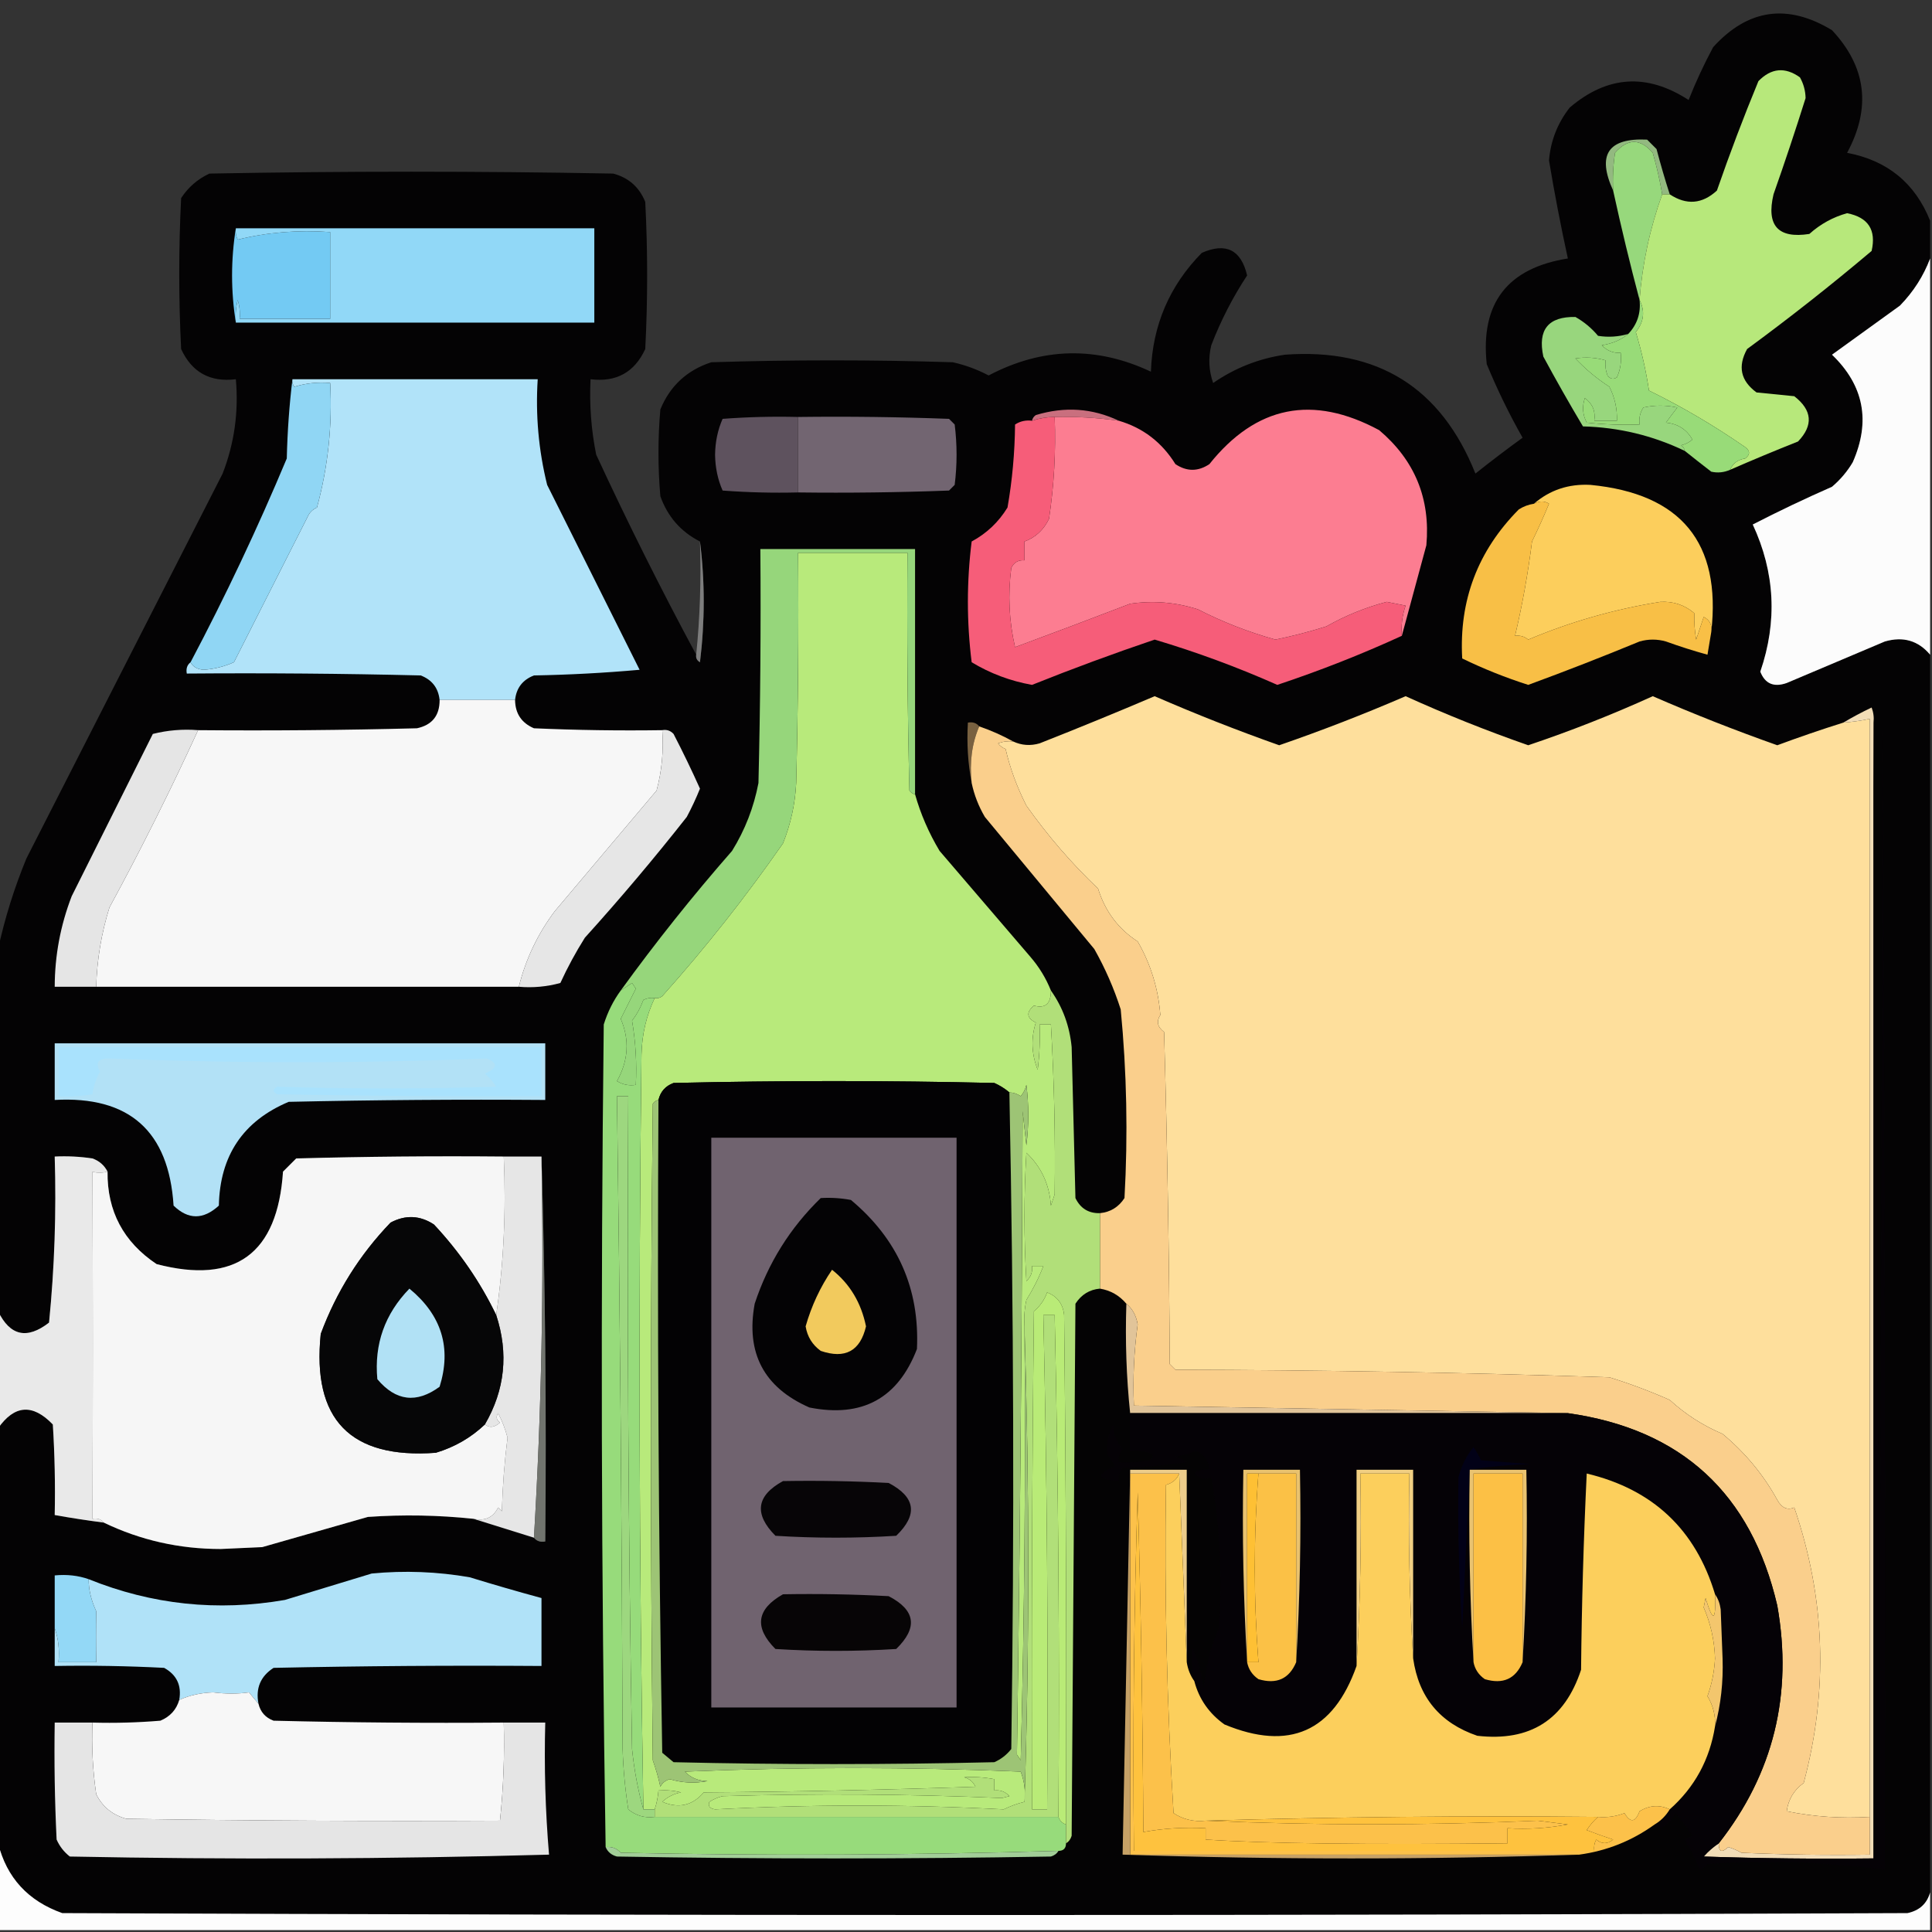 <svg width="512" height="512" viewBox="0 0 512 512" fill="none" xmlns="http://www.w3.org/2000/svg">
<rect x="0" y="0" width="512" height="512" fill="#333333" stroke="none"/>
<g clip-path="url(#clip0_12_971)">
<path fill-rule="evenodd" clip-rule="evenodd" d="M511.5 58.5C511.5 61.833 511.5 65.167 511.5 68.5C509.744 73.162 507.077 77.329 503.5 81C497.5 85.333 491.5 89.667 485.5 94C493.954 102.134 495.788 111.634 491 122.5C489.542 124.96 487.709 127.127 485.5 129C478.314 132.161 471.314 135.494 464.5 139C470.396 151.685 471.063 164.685 466.5 178C467.754 181.203 470.087 182.203 473.5 181C482.167 177.333 490.833 173.667 499.5 170C504.357 168.593 508.357 169.76 511.5 173.5C511.5 282.833 511.5 392.167 511.5 501.5C510.679 504.484 508.679 506.317 505.5 507C342.5 507.667 179.5 507.667 16.5 507C7.445 503.785 1.778 497.618 -0.5 488.5C-0.5 451.833 -0.5 415.167 -0.5 378.5C3.843 372.288 8.676 371.954 14 377.5C14.5 385.493 14.666 393.493 14.5 401.5C18.814 402.275 23.147 402.941 27.5 403.5C37.196 408.172 47.529 410.505 58.5 410.5C62.167 410.333 65.833 410.167 69.5 410C78.847 407.323 88.181 404.656 97.5 402C106.852 401.349 116.186 401.516 125.5 402.5C130.733 404.131 136.066 405.798 141.5 407.5C142.209 408.404 143.209 408.737 144.5 408.5C144.832 374.329 144.498 340.329 143.5 306.5C140.167 306.5 136.833 306.5 133.5 306.5C115.164 306.333 96.83 306.5 78.5 307C77.333 308.167 76.167 309.333 75 310.5C73.554 332.286 62.387 340.452 41.5 335C32.72 329.137 28.387 320.97 28.5 310.5C27.657 308.827 26.324 307.66 24.5 307C21.183 306.502 17.85 306.335 14.5 306.5C14.95 321.239 14.45 335.905 13 350.5C7.164 355.034 2.664 354.034 -0.5 347.5C-0.5 315.5 -0.5 283.5 -0.5 251.5C1.253 243.401 3.753 235.401 7 227.5C24.333 193.5 41.667 159.5 59 125.5C62.108 117.476 63.275 109.143 62.5 100.5C55.689 101.346 50.856 98.679 48 92.5C47.333 79.167 47.333 65.833 48 52.5C49.884 49.615 52.384 47.449 55.5 46C91.167 45.333 126.833 45.333 162.5 46C166.573 47.072 169.407 49.572 171 53.5C171.667 66.5 171.667 79.5 171 92.5C168.144 98.679 163.311 101.346 156.5 100.5C156.171 107.241 156.671 113.908 158 120.5C166.319 138.472 175.153 156.139 184.5 173.5C184.369 174.376 184.702 175.043 185.5 175.5C186.823 164.674 186.823 154.007 185.5 143.5C180.43 140.926 176.93 136.926 175 131.5C174.333 123.833 174.333 116.167 175 108.5C177.565 102.269 182.065 98.102 188.5 96C209.833 95.333 231.167 95.333 252.5 96C255.82 96.743 258.987 97.91 262 99.5C276.221 92.022 290.554 91.689 305 98.5C305.427 86.209 309.927 75.709 318.5 67C324.907 64.204 328.907 66.204 330.5 73C326.694 78.778 323.527 84.945 321 91.5C320.176 94.882 320.343 98.216 321.5 101.5C327.232 97.532 333.566 95.032 340.5 94C365.069 92.197 381.902 102.697 391 125.5C395.171 122.184 399.338 119.017 403.5 116C399.941 109.715 396.774 103.215 394 96.5C392.287 80.376 399.454 71.043 415.5 68.5C413.621 59.895 411.954 51.229 410.5 42.5C410.942 37.283 412.776 32.616 416 28.5C425.97 20.003 436.47 19.336 447.5 26.5C449.405 21.691 451.572 17.025 454 12.5C463.203 2.361 473.703 0.861 485.5 8C494.608 17.738 495.941 28.572 489.5 40.5C500.194 42.539 507.528 48.539 511.5 58.5Z" fill="#040304"/>
<path fill-rule="evenodd" clip-rule="evenodd" d="M442.5 51.5C441.833 51.5 441.167 51.5 440.5 51.5C439.882 47.799 439.049 44.133 438 40.5C434.693 36.656 431.359 36.656 428 40.5C427.502 43.817 427.335 47.15 427.5 50.5C423.16 41.016 426.16 36.516 436.5 37C437.333 37.833 438.167 38.667 439 39.5C440.061 43.546 441.228 47.546 442.5 51.5Z" fill="#93B980"/>
<path fill-rule="evenodd" clip-rule="evenodd" d="M440.5 51.5C437.231 60.574 435.231 69.907 434.5 79.5C431.982 70.013 429.649 60.346 427.5 50.5C427.335 47.15 427.502 43.817 428 40.5C431.359 36.656 434.693 36.656 438 40.5C439.049 44.133 439.882 47.799 440.5 51.5Z" fill="#97D87C"/>
<path fill-rule="evenodd" clip-rule="evenodd" d="M458.5 124.5C459.184 122.815 460.517 121.815 462.5 121.5C463.833 120.5 463.833 119.5 462.5 118.5C454.355 112.845 445.855 107.845 437 103.5C436.204 98.212 435.037 93.046 433.5 88C435.673 85.302 436.006 82.469 434.5 79.5C435.231 69.907 437.231 60.574 440.5 51.5C441.167 51.5 441.833 51.5 442.5 51.5C446.933 54.425 451.1 54.091 455 50.5C458.389 40.723 462.056 31.056 466 21.5C469.397 18.019 473.064 17.686 477 20.5C477.958 22.199 478.458 24.033 478.5 26C475.819 34.533 472.986 43.033 470 51.5C468.045 59.791 471.212 63.291 479.5 62C482.437 59.366 485.771 57.533 489.5 56.5C495.101 57.601 497.267 60.934 496 66.5C485.287 75.548 474.287 84.214 463 92.5C460.46 97.097 461.293 100.93 465.5 104C468.833 104.333 472.167 104.667 475.5 105C480.268 108.706 480.601 112.706 476.5 117C470.43 119.41 464.43 121.91 458.5 124.5Z" fill="#B7E87B"/>
<path fill-rule="evenodd" clip-rule="evenodd" d="M62.5 60.5C62.35 61.552 62.517 62.552 63 63.5C70.894 61.551 79.061 60.884 87.5 61.5C87.5 69.167 87.5 76.833 87.5 84.5C79.5 84.5 71.5 84.5 63.5 84.5C63.66 82.801 63.493 81.134 63 79.5C62.505 81.473 62.338 83.473 62.5 85.5C61.167 77.167 61.167 68.833 62.5 60.5Z" fill="#73CAF3"/>
<path fill-rule="evenodd" clip-rule="evenodd" d="M62.5 60.5C94.167 60.5 125.833 60.5 157.5 60.5C157.5 68.833 157.5 77.167 157.5 85.5C125.833 85.5 94.167 85.5 62.5 85.5C62.338 83.473 62.505 81.473 63 79.5C63.494 81.134 63.661 82.801 63.5 84.5C71.5 84.5 79.5 84.5 87.5 84.5C87.5 76.833 87.5 69.167 87.5 61.5C79.061 60.884 70.895 61.551 63 63.5C62.518 62.552 62.351 61.552 62.5 60.5Z" fill="#91D8F7"/>
<path fill-rule="evenodd" clip-rule="evenodd" d="M511.5 68.5C511.5 103.5 511.5 138.5 511.5 173.5C508.357 169.76 504.357 168.593 499.5 170C490.833 173.667 482.167 177.333 473.5 181C470.087 182.203 467.754 181.203 466.5 178C471.063 164.685 470.396 151.685 464.5 139C471.314 135.494 478.314 132.161 485.5 129C487.709 127.127 489.542 124.96 491 122.5C495.788 111.634 493.954 102.134 485.5 94C491.5 89.667 497.5 85.333 503.5 81C507.077 77.329 509.744 73.162 511.5 68.5Z" fill="#FCFCFC"/>
<path fill-rule="evenodd" clip-rule="evenodd" d="M431.5 88.5C429.628 90.061 427.295 91.061 424.5 91.5C425.85 92.95 427.516 93.617 429.5 93.5C429.756 95.793 429.423 97.959 428.5 100C427.551 100.617 426.718 100.451 426 99.5C425.51 98.207 425.343 96.873 425.5 95.5C422.859 94.737 420.192 94.57 417.5 95C420.183 97.847 423.183 100.347 426.5 102.5C427.933 105.333 428.6 108.333 428.5 111.5C426.5 111.5 424.5 111.5 422.5 111.5C422.872 108.978 422.039 106.978 420 105.5C419.242 107.769 419.409 109.936 420.5 112C425.155 112.499 429.821 112.666 434.5 112.5C434.286 110.856 434.62 109.356 435.5 108C438.5 107.333 441.5 107.333 444.5 108C443.386 109.449 442.386 110.783 441.5 112C444.672 112.32 447.005 113.82 448.5 116.5C447.624 117.251 446.624 117.751 445.5 118C446.056 118.383 446.389 118.883 446.5 119.5C438.001 115.414 429.001 113.248 419.5 113C415.873 106.915 412.373 100.748 409 94.5C407.471 87.369 410.304 83.869 417.5 84C419.792 85.29 421.792 86.957 423.5 89C426.192 89.43 428.859 89.263 431.5 88.5Z" fill="#98D67D"/>
<path fill-rule="evenodd" clip-rule="evenodd" d="M434.5 79.5C436.006 82.469 435.673 85.302 433.5 88C435.037 93.046 436.204 98.212 437 103.5C445.855 107.845 454.355 112.845 462.5 118.5C463.833 119.5 463.833 120.5 462.5 121.5C460.517 121.815 459.184 122.815 458.5 124.5C456.863 125.218 455.197 125.384 453.5 125C451.097 123.147 448.764 121.314 446.5 119.5C446.389 118.883 446.056 118.383 445.5 118C446.624 117.751 447.624 117.251 448.5 116.5C447.005 113.82 444.672 112.32 441.5 112C442.386 110.783 443.386 109.449 444.5 108C441.5 107.333 438.5 107.333 435.5 108C434.62 109.356 434.286 110.856 434.5 112.5C429.821 112.666 425.155 112.499 420.5 112C419.409 109.936 419.242 107.769 420 105.5C422.039 106.978 422.872 108.978 422.5 111.5C424.5 111.5 426.5 111.5 428.5 111.5C428.6 108.333 427.933 105.333 426.5 102.5C423.183 100.347 420.183 97.847 417.5 95C420.192 94.57 422.859 94.737 425.5 95.5C425.343 96.873 425.51 98.207 426 99.5C426.718 100.451 427.551 100.617 428.5 100C429.423 97.959 429.756 95.793 429.5 93.5C427.516 93.617 425.85 92.95 424.5 91.5C427.295 91.061 429.628 90.061 431.5 88.5C433.871 86.003 434.871 83.003 434.5 79.5Z" fill="#98DB78"/>
<path fill-rule="evenodd" clip-rule="evenodd" d="M77.5 100.5C99.166 100.5 120.833 100.5 142.5 100.5C141.895 109.994 142.729 119.328 145 128.5C153.151 144.802 161.318 161.136 169.5 177.5C160.184 178.332 150.851 178.832 141.5 179C138.507 180.159 136.84 182.325 136.5 185.5C129.833 185.5 123.167 185.5 116.5 185.5C116.16 182.325 114.493 180.159 111.5 179C90.836 178.5 70.169 178.333 49.5 178.5C49.263 177.209 49.596 176.209 50.5 175.5C51.152 176.725 52.319 177.392 54 177.5C56.811 177.297 59.477 176.631 62 175.5C68.502 162.665 75.002 149.832 81.5 137C82.008 135.831 82.842 134.998 84 134.5C86.934 123.696 88.1 112.696 87.5 101.5C84.223 101.216 81.056 101.549 78 102.5C77.535 101.906 77.369 101.239 77.5 100.5Z" fill="#B1E3F9"/>
<path fill-rule="evenodd" clip-rule="evenodd" d="M296.5 111.5C290.87 110.708 285.203 110.375 279.5 110.5C277.435 110.517 275.435 110.85 273.5 111.5C273.611 110.883 273.944 110.383 274.5 110C282.159 107.67 289.492 108.17 296.5 111.5Z" fill="#C96F7E"/>
<path fill-rule="evenodd" clip-rule="evenodd" d="M371.5 168.5C371.274 165.751 371.607 163.084 372.5 160.5C370.833 160.167 369.167 159.833 367.5 159.5C361.867 160.976 356.534 163.143 351.5 166C347.062 167.401 342.562 168.568 338 169.5C330.861 167.512 324.027 164.845 317.5 161.5C311.628 159.6 305.628 159.1 299.5 160C289.298 163.918 279.132 167.751 269 171.5C267.409 164.608 267.076 157.608 268 150.5C268.71 149.027 269.876 148.36 271.5 148.5C271.5 146.833 271.5 145.167 271.5 143.5C274.385 142.455 276.552 140.455 278 137.5C279.346 128.559 279.846 119.559 279.5 110.5C285.203 110.375 290.87 110.708 296.5 111.5C302.909 113.384 307.909 117.218 311.5 123C314.5 125 317.5 125 320.5 123C332.88 107.493 347.88 104.493 365.5 114C374.943 121.994 379.11 132.161 378 144.5C375.811 152.598 373.644 160.598 371.5 168.5Z" fill="#FC7D91"/>
<path fill-rule="evenodd" clip-rule="evenodd" d="M211.5 110.5C211.5 117.167 211.5 123.833 211.5 130.5C204.825 130.666 198.158 130.5 191.5 130C190.22 127.106 189.554 123.939 189.5 120.5C189.554 117.061 190.22 113.894 191.5 111C198.158 110.5 204.825 110.334 211.5 110.5Z" fill="#5E525E"/>
<path fill-rule="evenodd" clip-rule="evenodd" d="M211.5 110.5C224.837 110.333 238.171 110.5 251.5 111C252 111.5 252.5 112 253 112.5C253.667 117.833 253.667 123.167 253 128.5C252.5 129 252 129.5 251.5 130C238.171 130.5 224.837 130.667 211.5 130.5C211.5 123.833 211.5 117.167 211.5 110.5Z" fill="#726571"/>
<path fill-rule="evenodd" clip-rule="evenodd" d="M453.5 167.5C453.778 165.654 453.111 164.32 451.5 163.5C450.833 165.5 450.167 167.5 449.5 169.5C449.113 167.269 448.947 164.936 449 162.5C446.441 160.313 443.441 159.313 440 159.5C427.86 161.439 416.193 164.772 405 169.5C403.989 168.663 402.822 168.33 401.5 168.5C403.43 160.342 404.93 152.009 406 143.5C407.604 140.219 409.104 136.886 410.5 133.5C409.3 132.708 407.967 132.708 406.5 133.5C410.708 129.855 415.708 128.189 421.5 128.5C445.527 130.839 456.194 143.839 453.5 167.5Z" fill="#FCCE5C"/>
<path fill-rule="evenodd" clip-rule="evenodd" d="M77.5 100.5C77.369 101.239 77.536 101.906 78 102.5C81.057 101.549 84.223 101.216 87.5 101.5C88.101 112.696 86.934 123.696 84 134.5C82.842 134.998 82.008 135.831 81.5 137C75.002 149.832 68.502 162.665 62 175.5C59.478 176.631 56.811 177.297 54 177.5C52.319 177.392 51.152 176.725 50.5 175.5C59.811 157.879 68.311 139.879 76 121.5C76.171 114.321 76.671 107.321 77.5 100.5Z" fill="#90D6F4"/>
<path fill-rule="evenodd" clip-rule="evenodd" d="M185.5 143.5C186.823 154.007 186.823 164.674 185.5 175.5C184.702 175.043 184.369 174.376 184.5 173.5C185.494 163.681 185.827 153.681 185.5 143.5Z" fill="#7D7D7D"/>
<path fill-rule="evenodd" clip-rule="evenodd" d="M242.5 210.5C243.967 215.71 246.133 220.71 249 225.5C257 234.833 265 244.167 273 253.5C275.358 256.222 277.191 259.222 278.5 262.5C278.522 265.998 277.022 267.331 274 266.5C271.887 268.271 272.053 269.771 274.5 271C273.183 275.175 273.349 279.342 275 283.5C275.499 279.514 275.666 275.514 275.5 271.5C276.5 271.5 277.5 271.5 278.5 271.5C279.369 286.434 279.702 301.434 279.5 316.5C279.167 317.5 278.833 318.5 278.5 319.5C278.118 313.904 275.951 309.237 272 305.5C271.333 316.833 271.333 328.167 272 339.5C273.188 338.437 273.688 337.103 273.5 335.5C274.5 335.5 275.5 335.5 276.5 335.5C275.334 338.562 273.834 341.562 272 344.5C271.503 346.81 271.337 349.143 271.5 351.5C271.833 389.839 271.5 428.172 270.5 466.5C270.167 466 269.833 465.5 269.5 465C270.327 408.195 270.827 351.362 271 294.5C271.333 297.5 271.667 300.5 272 303.5C272.667 298.167 272.667 292.833 272 287.5C271.751 288.624 271.251 289.624 270.5 290.5C269.583 289.873 268.583 289.539 267.5 289.5C266.317 288.496 264.984 287.662 263.5 287C235.167 286.333 206.833 286.333 178.5 287C176.356 287.792 175.023 289.292 174.5 291.5C173.883 291.611 173.383 291.944 173 292.5C172.333 350.5 172.333 408.5 173 466.5C173.822 468.788 174.489 471.122 175 473.5C175.519 472.484 176.353 471.818 177.5 471.5C180.797 472.496 184.131 472.663 187.5 472C185.059 471.964 183.059 471.131 181.5 469.5C211.305 468.253 240.971 468.253 270.5 469.5C271.48 472.086 271.813 474.753 271.5 477.5C269.633 477.955 267.8 478.622 266 479.5C240.496 478.171 214.996 478.171 189.5 479.5C188.068 479.267 187.568 478.6 188 477.5C189.067 476.809 190.234 476.309 191.5 476C216.277 475.273 240.944 475.44 265.5 476.5C266.167 476.333 266.833 476.167 267.5 476C266.437 474.812 265.103 474.312 263.5 474.5C263.5 473.5 263.5 472.5 263.5 471.5C260.824 470.992 258.157 470.825 255.5 471C256.91 471.368 257.91 472.201 258.5 473.5C234.507 474.333 210.507 474.833 186.5 475C183.52 478.504 179.853 479.337 175.5 477.5C176.912 476.194 178.579 475.36 180.5 475C178.527 474.505 176.527 474.338 174.5 474.5C174.371 476.216 174.038 477.883 173.5 479.5C172.5 479.5 171.5 479.5 170.5 479.5C169.351 412.851 169.184 346.184 170 279.5C170.116 274.156 171.283 269.156 173.5 264.5C174.239 264.631 174.906 264.464 175.5 264C187.02 251.101 197.687 237.601 207.5 223.5C209.557 218.377 210.724 213.044 211 207.5C211.5 187.169 211.667 166.836 211.5 146.5C221.167 146.5 230.833 146.5 240.5 146.5C240.333 167.503 240.5 188.503 241 209.5C241.383 210.056 241.883 210.389 242.5 210.5Z" fill="#B8EA7B"/>
<path fill-rule="evenodd" clip-rule="evenodd" d="M279.5 110.5C279.846 119.559 279.346 128.559 278 137.5C276.552 140.455 274.385 142.455 271.5 143.5C271.5 145.167 271.5 146.833 271.5 148.5C269.876 148.36 268.71 149.027 268 150.5C267.076 157.608 267.409 164.608 269 171.5C279.132 167.751 289.298 163.918 299.5 160C305.628 159.1 311.628 159.6 317.5 161.5C324.027 164.845 330.861 167.512 338 169.5C342.562 168.568 347.062 167.401 351.5 166C356.534 163.143 361.867 160.976 367.5 159.5C369.167 159.833 370.833 160.167 372.5 160.5C371.607 163.084 371.274 165.751 371.5 168.5C360.825 173.397 349.825 177.73 338.5 181.5C327.96 176.819 317.126 172.819 306 169.5C295.078 173.197 284.245 177.197 273.5 181.5C267.762 180.478 262.429 178.478 257.5 175.5C256.167 164.833 256.167 154.167 257.5 143.5C261.475 141.358 264.642 138.358 267 134.5C268.263 127.272 268.93 119.939 269 112.5C270.356 111.62 271.856 111.286 273.5 111.5C275.435 110.85 277.435 110.517 279.5 110.5Z" fill="#F65D79"/>
<path fill-rule="evenodd" clip-rule="evenodd" d="M453.5 167.5C453.167 169.5 452.833 171.5 452.5 173.5C448.858 172.501 445.191 171.335 441.5 170C439.167 169.333 436.833 169.333 434.5 170C424.732 174.033 414.899 177.867 405 181.5C399.01 179.589 393.176 177.256 387.5 174.5C386.638 159.122 391.638 145.955 402.5 135C403.745 134.209 405.078 133.709 406.5 133.5C407.967 132.708 409.3 132.708 410.5 133.5C409.104 136.886 407.604 140.219 406 143.5C404.93 152.009 403.43 160.342 401.5 168.5C402.822 168.33 403.989 168.663 405 169.5C416.193 164.772 427.86 161.439 440 159.5C443.441 159.313 446.441 160.313 449 162.5C448.947 164.936 449.113 167.269 449.5 169.5C450.167 167.5 450.833 165.5 451.5 163.5C453.111 164.32 453.778 165.654 453.5 167.5Z" fill="#F8BF46"/>
<path fill-rule="evenodd" clip-rule="evenodd" d="M488.5 191.5C490.861 191.326 493.194 190.993 495.5 190.5C495.5 287.5 495.5 384.5 495.5 481.5C487.992 481.962 480.658 481.462 473.5 480C473.913 476.867 475.413 474.367 478 472.5C484.577 447.918 483.744 423.585 475.5 399.5C473.671 400.282 472.171 399.616 471 397.5C467.326 390.815 462.492 384.982 456.5 380C451.3 377.794 446.633 374.794 442.5 371C437.315 368.7 431.982 366.7 426.5 365C388.187 363.737 349.853 363.071 311.5 363C311 362.5 310.5 362 310 361.5C309.833 332.161 309.333 302.828 308.5 273.5C306.73 272.18 306.397 270.68 307.5 269C306.97 262.045 304.97 255.545 301.5 249.5C296.373 246.187 292.873 241.52 291 235.5C283.985 228.814 277.652 221.481 272 213.5C269.47 208.501 267.637 203.501 266.5 198.5C265.692 198.192 265.025 197.692 264.5 197C265.793 196.51 267.127 196.343 268.5 196.5C270.738 197.537 273.071 197.703 275.5 197C285.724 192.972 295.89 188.805 306 184.5C316.855 189.229 327.855 193.562 339 197.5C350.321 193.59 361.488 189.257 372.5 184.5C383.148 189.326 393.981 193.66 405 197.5C416.212 193.728 427.212 189.395 438 184.5C448.855 189.229 459.855 193.562 471 197.5C476.8 195.347 482.633 193.347 488.5 191.5Z" fill="#FEDF9C"/>
<path fill-rule="evenodd" clip-rule="evenodd" d="M116.5 185.5C123.167 185.5 129.833 185.5 136.5 185.5C136.544 189.09 138.211 191.59 141.5 193C152.828 193.5 164.162 193.667 175.5 193.5C175.897 198.959 175.397 204.292 174 209.5C165 220.167 156 230.833 147 241.5C142.484 247.532 139.317 254.198 137.5 261.5C100.167 261.5 62.833 261.5 25.5 261.5C25.698 254.344 26.864 247.344 29 240.5C37.377 225.079 45.21 209.412 52.5 193.5C71.836 193.667 91.169 193.5 110.5 193C114.518 192.137 116.518 189.637 116.5 185.5Z" fill="#F7F7F7"/>
<path fill-rule="evenodd" clip-rule="evenodd" d="M496.5 191.5C496.5 291.833 496.5 392.167 496.5 492.5C481.496 492.667 466.496 492.5 451.5 492C452.705 490.624 454.038 489.458 455.5 488.5C455.441 490.765 456.274 491.098 458 489.5C459.225 489.862 460.391 490.362 461.5 491C472.828 491.5 484.162 491.667 495.5 491.5C495.5 488.167 495.5 484.833 495.5 481.5C495.5 384.5 495.5 287.5 495.5 190.5C493.194 190.993 490.861 191.326 488.5 191.5C490.867 190.086 493.367 188.752 496 187.5C496.49 188.793 496.657 190.127 496.5 191.5Z" fill="#F2DDB7"/>
<path fill-rule="evenodd" clip-rule="evenodd" d="M259.5 192.5C257.558 197.056 256.892 202.056 257.5 207.5C256.512 202.36 256.179 197.026 256.5 191.5C257.791 191.263 258.791 191.596 259.5 192.5Z" fill="#796140"/>
<path fill-rule="evenodd" clip-rule="evenodd" d="M52.5 193.5C45.21 209.412 37.377 225.079 29 240.5C26.864 247.344 25.698 254.344 25.5 261.5C21.833 261.5 18.167 261.5 14.5 261.5C14.52 253.231 16.02 245.231 19 237.5C26.151 223.198 33.318 208.864 40.5 194.5C44.445 193.509 48.445 193.176 52.5 193.5Z" fill="#E5E5E5"/>
<path fill-rule="evenodd" clip-rule="evenodd" d="M175.5 193.5C176.675 193.281 177.675 193.614 178.5 194.5C180.97 199.272 183.303 204.106 185.5 209C184.47 211.56 183.303 214.06 182 216.5C173.376 227.46 164.376 238.126 155 248.5C152.579 252.34 150.412 256.34 148.5 260.5C144.893 261.489 141.226 261.823 137.5 261.5C139.317 254.198 142.484 247.532 147 241.5C156 230.833 165 220.167 174 209.5C175.397 204.292 175.897 198.959 175.5 193.5Z" fill="#E6E6E6"/>
<path fill-rule="evenodd" clip-rule="evenodd" d="M242.5 210.5C241.883 210.389 241.383 210.056 241 209.5C240.5 188.503 240.333 167.503 240.5 146.5C230.833 146.5 221.167 146.5 211.5 146.5C211.667 166.836 211.5 187.169 211 207.5C210.724 213.044 209.557 218.377 207.5 223.5C197.687 237.601 187.02 251.101 175.5 264C174.906 264.464 174.239 264.631 173.5 264.5C172.448 264.351 171.448 264.517 170.5 265C169.782 266.987 168.782 268.821 167.5 270.5C168.454 276.104 168.788 281.771 168.5 287.5C166.712 287.785 165.045 287.452 163.5 286.5C166.548 281.053 166.882 275.553 164.5 270C165.833 267.333 167.167 264.667 168.5 262C168.167 261.5 167.833 261 167.5 260.5C166.482 261.193 165.482 261.859 164.5 262.5C173.716 249.772 183.549 237.439 194 225.5C197.439 219.951 199.772 213.951 201 207.5C201.5 186.836 201.667 166.169 201.5 145.5C215.167 145.5 228.833 145.5 242.5 145.5C242.5 167.167 242.5 188.833 242.5 210.5Z" fill="#96D67B"/>
<path fill-rule="evenodd" clip-rule="evenodd" d="M259.5 192.5C262.682 193.594 265.682 194.928 268.5 196.5C267.127 196.343 265.793 196.51 264.5 197C265.025 197.692 265.692 198.192 266.5 198.5C267.637 203.501 269.47 208.501 272 213.5C277.652 221.481 283.985 228.814 291 235.5C292.873 241.52 296.373 246.187 301.5 249.5C304.97 255.545 306.97 262.045 307.5 269C306.397 270.68 306.73 272.18 308.5 273.5C309.333 302.828 309.833 332.161 310 361.5C310.5 362 311 362.5 311.5 363C349.853 363.071 388.187 363.737 426.5 365C431.982 366.7 437.315 368.7 442.5 371C446.633 374.794 451.3 377.794 456.5 380C462.492 384.982 467.326 390.815 471 397.5C472.171 399.616 473.671 400.282 475.5 399.5C483.744 423.585 484.577 447.918 478 472.5C475.413 474.367 473.913 476.867 473.5 480C480.658 481.462 487.992 481.962 495.5 481.5C495.5 484.833 495.5 488.167 495.5 491.5C484.162 491.667 472.828 491.5 461.5 491C460.391 490.362 459.225 489.862 458 489.5C456.274 491.098 455.441 490.765 455.5 488.5C469.994 470.012 475.161 449.012 471 425.5C464.09 395.753 445.59 378.753 415.5 374.5C377.306 373.816 338.973 373.149 300.5 372.5C300.187 365.245 300.52 358.079 301.5 351C301.12 348.674 300.12 346.841 298.5 345.5C296.637 343.295 294.303 341.961 291.5 341.5C291.5 334.833 291.5 328.167 291.5 321.5C294.287 321.22 296.453 319.887 298 317.5C298.941 300.78 298.607 284.113 297 267.5C295.217 261.933 292.883 256.599 290 251.5C280.333 239.833 270.667 228.167 261 216.5C259.336 213.673 258.17 210.673 257.5 207.5C256.892 202.056 257.558 197.056 259.5 192.5Z" fill="#FACF8C"/>
<path fill-rule="evenodd" clip-rule="evenodd" d="M14.5 276.5C57.833 276.5 101.167 276.5 144.5 276.5C144.5 281.5 144.5 286.5 144.5 291.5C121.831 291.333 99.164 291.5 76.5 292C64.439 297.083 58.272 306.25 58 319.5C53.887 323.272 49.887 323.272 46 319.5C44.734 299.733 34.234 290.4 14.5 291.5C14.5 286.5 14.5 281.5 14.5 276.5Z" fill="#B2E1F6"/>
<path fill-rule="evenodd" clip-rule="evenodd" d="M15.5 277.5C58.167 277.5 100.833 277.5 143.5 277.5C143.5 281.833 143.5 286.167 143.5 290.5C120.045 290.601 96.712 290.435 73.5 290C72.167 289.333 72.167 288.667 73.5 288C92.806 288.589 112.139 288.589 131.5 288C130.687 286.686 129.687 285.519 128.5 284.5C131.876 283.075 132.043 281.741 129 280.5C95.677 281.827 62.344 281.827 29 280.5C26.016 280.455 25.182 281.622 26.5 284C25.351 286.189 24.685 288.189 24.5 290C21.518 290.498 18.518 290.665 15.5 290.5C15.5 286.167 15.5 281.833 15.5 277.5Z" fill="#A9E2FD"/>
<path fill-rule="evenodd" clip-rule="evenodd" d="M267.5 289.5C268.662 347.43 268.829 405.43 268 463.5C266.786 465.049 265.286 466.215 263.5 467C235.167 467.667 206.833 467.667 178.5 467C177.5 466.167 176.5 465.333 175.5 464.5C174.504 406.875 174.171 349.208 174.5 291.5C175.023 289.292 176.356 287.792 178.5 287C206.833 286.333 235.167 286.333 263.5 287C264.984 287.662 266.317 288.496 267.5 289.5Z" fill="#030204"/>
<path fill-rule="evenodd" clip-rule="evenodd" d="M173.5 264.5C171.283 269.156 170.116 274.156 170 279.5C169.184 346.184 169.351 412.851 170.5 479.5C169.06 474.392 168.06 469.059 167.5 463.5C166.5 405.837 166.167 348.171 166.5 290.5C165.5 290.5 164.5 290.5 163.5 290.5C164.309 348.152 164.809 405.818 165 463.5C165.171 468.864 165.671 474.198 166.5 479.5C168.523 481.173 170.856 481.84 173.5 481.5C209.167 481.5 244.833 481.5 280.5 481.5C280.833 482.5 281.5 483.167 282.5 483.5C282.5 485.167 282.5 486.833 282.5 488.5C282.5 489.833 281.833 490.5 280.5 490.5C241.856 491.643 203.189 491.809 164.5 491C163.437 489.812 162.103 489.312 160.5 489.5C159.337 416.904 159.17 344.237 160 271.5C161.04 268.177 162.54 265.177 164.5 262.5C165.482 261.859 166.482 261.193 167.5 260.5C167.833 261 168.167 261.5 168.5 262C167.167 264.667 165.833 267.333 164.5 270C166.882 275.553 166.548 281.053 163.5 286.5C165.045 287.452 166.712 287.785 168.5 287.5C168.788 281.771 168.454 276.104 167.5 270.5C168.782 268.821 169.782 266.987 170.5 265C171.448 264.517 172.448 264.351 173.5 264.5Z" fill="#97DB7B"/>
<path fill-rule="evenodd" clip-rule="evenodd" d="M170.5 479.5C171.5 479.5 172.5 479.5 173.5 479.5C173.5 480.167 173.5 480.833 173.5 481.5C170.856 481.84 168.523 481.173 166.5 479.5C165.671 474.198 165.171 468.864 165 463.5C164.809 405.818 164.309 348.152 163.5 290.5C164.5 290.5 165.5 290.5 166.5 290.5C166.167 348.171 166.5 405.837 167.5 463.5C168.06 469.059 169.06 474.392 170.5 479.5Z" fill="#9DD77F"/>
<path fill-rule="evenodd" clip-rule="evenodd" d="M28.5 310.5C27.018 310.876 25.685 310.876 24.5 310.5C24.632 340.669 24.632 371.336 24.5 402.5C25.791 402.263 26.791 402.596 27.5 403.5C23.147 402.941 18.814 402.275 14.5 401.5C14.666 393.493 14.5 385.493 14 377.5C8.676 371.954 3.843 372.288 -0.5 378.5C-0.5 368.167 -0.5 357.833 -0.5 347.5C2.664 354.034 7.164 355.034 13 350.5C14.45 335.905 14.95 321.239 14.5 306.5C17.85 306.335 21.183 306.502 24.5 307C26.324 307.66 27.657 308.827 28.5 310.5Z" fill="#E9E9E9"/>
<path fill-rule="evenodd" clip-rule="evenodd" d="M133.5 306.5C134.149 320.873 133.482 334.873 131.5 348.5C127.269 339.731 121.769 331.731 115 324.5C111.284 322.066 107.451 321.899 103.5 324C95.293 332.543 89.126 342.376 85 353.5C82.674 376.173 92.841 386.673 115.5 385C120.477 383.503 124.81 381.003 128.5 377.5C129.721 378.465 131.054 378.298 132.5 377C131.549 376.282 131.383 375.449 132 374.5C133.08 376.553 133.914 378.72 134.5 381C133.687 387.419 133.187 393.919 133 400.5C132.667 400.167 132.333 399.833 132 399.5C130.713 402.145 128.547 403.145 125.5 402.5C116.186 401.516 106.852 401.349 97.5 402C88.181 404.656 78.847 407.323 69.5 410C65.833 410.167 62.167 410.333 58.5 410.5C47.529 410.505 37.196 408.172 27.5 403.5C26.791 402.596 25.791 402.263 24.5 402.5C24.632 371.336 24.632 340.669 24.5 310.5C25.685 310.876 27.018 310.876 28.5 310.5C28.387 320.97 32.72 329.137 41.5 335C62.387 340.452 73.554 332.286 75 310.5C76.167 309.333 77.333 308.167 78.5 307C96.83 306.5 115.164 306.333 133.5 306.5Z" fill="#F6F6F6"/>
<path fill-rule="evenodd" clip-rule="evenodd" d="M133.5 306.5C136.833 306.5 140.167 306.5 143.5 306.5C144.16 340.517 143.493 374.183 141.5 407.5C136.066 405.798 130.733 404.131 125.5 402.5C128.547 403.145 130.713 402.145 132 399.5C132.333 399.833 132.667 400.167 133 400.5C133.187 393.919 133.687 387.419 134.5 381C133.914 378.72 133.08 376.553 132 374.5C131.383 375.449 131.549 376.282 132.5 377C131.054 378.298 129.721 378.465 128.5 377.5C133.822 368.335 134.822 358.669 131.5 348.5C133.482 334.873 134.149 320.873 133.5 306.5Z" fill="#E6E6E6"/>
<path fill-rule="evenodd" clip-rule="evenodd" d="M143.5 306.5C144.498 340.329 144.832 374.329 144.5 408.5C143.209 408.737 142.209 408.404 141.5 407.5C143.493 374.183 144.16 340.517 143.5 306.5Z" fill="#71746E"/>
<path fill-rule="evenodd" clip-rule="evenodd" d="M278.5 262.5C281.632 266.912 283.465 271.912 284 277.5C284.333 290.833 284.667 304.167 285 317.5C286.324 320.244 288.491 321.577 291.5 321.5C291.5 328.167 291.5 334.833 291.5 341.5C288.737 341.744 286.571 343.077 285 345.5C284.667 392.5 284.333 439.5 284 486.5C283.722 487.416 283.222 488.082 282.5 488.5C282.5 486.833 282.5 485.167 282.5 483.5C282.667 438.499 282.5 393.499 282 348.5C281.705 345.568 280.205 343.568 277.5 342.5C276.784 344.482 275.617 346.149 274 347.5C273.5 391.499 273.333 435.499 273.5 479.5C274.833 479.5 276.167 479.5 277.5 479.5C277.817 435.803 277.484 392.137 276.5 348.5C277.5 348.5 278.5 348.5 279.5 348.5C280.484 392.803 280.818 437.137 280.5 481.5C244.833 481.5 209.167 481.5 173.5 481.5C173.5 480.833 173.5 480.167 173.5 479.5C174.038 477.883 174.371 476.216 174.5 474.5C176.527 474.338 178.527 474.505 180.5 475C178.579 475.36 176.912 476.194 175.5 477.5C179.853 479.337 183.52 478.504 186.5 475C210.507 474.833 234.507 474.333 258.5 473.5C257.91 472.201 256.91 471.368 255.5 471C258.157 470.825 260.824 470.992 263.5 471.5C263.5 472.5 263.5 473.5 263.5 474.5C265.103 474.312 266.437 474.812 267.5 476C266.833 476.167 266.167 476.333 265.5 476.5C240.944 475.44 216.277 475.273 191.5 476C190.234 476.309 189.067 476.809 188 477.5C187.568 478.6 188.068 479.267 189.5 479.5C214.996 478.171 240.496 478.171 266 479.5C267.8 478.622 269.633 477.955 271.5 477.5C272.825 436.706 272.825 394.706 271.5 351.5C271.337 349.143 271.503 346.81 272 344.5C273.834 341.562 275.334 338.562 276.5 335.5C275.5 335.5 274.5 335.5 273.5 335.5C273.688 337.103 273.188 338.437 272 339.5C271.333 328.167 271.333 316.833 272 305.5C275.951 309.237 278.118 313.904 278.5 319.5C278.833 318.5 279.167 317.5 279.5 316.5C279.702 301.434 279.369 286.434 278.5 271.5C277.5 271.5 276.5 271.5 275.5 271.5C275.666 275.514 275.499 279.514 275 283.5C273.349 279.342 273.183 275.175 274.5 271C272.053 269.771 271.887 268.271 274 266.5C277.022 267.331 278.522 265.998 278.5 262.5Z" fill="#B1DF79"/>
<path fill-rule="evenodd" clip-rule="evenodd" d="M131.5 348.5C134.822 358.669 133.822 368.335 128.5 377.5C124.81 381.003 120.477 383.503 115.5 385C92.84 386.673 82.674 376.173 85 353.5C89.126 342.376 95.293 332.543 103.5 324C107.451 321.899 111.284 322.066 115 324.5C121.769 331.731 127.269 339.731 131.5 348.5Z" fill="#060607"/>
<path fill-rule="evenodd" clip-rule="evenodd" d="M271.5 351.5C272.825 394.706 272.825 436.706 271.5 477.5C271.813 474.753 271.48 472.086 270.5 469.5C240.971 468.253 211.305 468.253 181.5 469.5C183.059 471.131 185.059 471.964 187.5 472C184.131 472.663 180.797 472.496 177.5 471.5C176.353 471.818 175.519 472.484 175 473.5C174.489 471.122 173.822 468.788 173 466.5C172.333 408.5 172.333 350.5 173 292.5C173.383 291.944 173.883 291.611 174.5 291.5C174.171 349.208 174.504 406.875 175.5 464.5C176.5 465.333 177.5 466.167 178.5 467C206.833 467.667 235.167 467.667 263.5 467C265.286 466.215 266.786 465.049 268 463.5C268.829 405.43 268.662 347.43 267.5 289.5C268.583 289.539 269.583 289.873 270.5 290.5C271.251 289.624 271.751 288.624 272 287.5C272.667 292.833 272.667 298.167 272 303.5C271.667 300.5 271.333 297.5 271 294.5C270.827 351.362 270.327 408.195 269.5 465C269.833 465.5 270.167 466 270.5 466.5C271.5 428.172 271.833 389.839 271.5 351.5Z" fill="#9DC475"/>
<path fill-rule="evenodd" clip-rule="evenodd" d="M188.5 301.5C210.167 301.5 231.833 301.5 253.5 301.5C253.5 351.833 253.5 402.167 253.5 452.5C231.833 452.5 210.167 452.5 188.5 452.5C188.5 402.167 188.5 351.833 188.5 301.5Z" fill="#70636F"/>
<path fill-rule="evenodd" clip-rule="evenodd" d="M217.5 317.5C220.187 317.336 222.854 317.503 225.5 318C237.912 328.365 243.745 341.531 243 357.5C237.954 370.61 228.454 375.777 214.5 373C202.435 367.704 197.601 358.538 200 345.5C203.549 334.735 209.382 325.401 217.5 317.5Z" fill="#040305"/>
<path fill-rule="evenodd" clip-rule="evenodd" d="M220.5 336.5C225.221 340.242 228.221 345.242 229.5 351.5C227.969 358.044 223.969 360.211 217.5 358C215.274 356.38 213.94 354.214 213.5 351.5C215.041 346.087 217.374 341.087 220.5 336.5Z" fill="#F2CA5D"/>
<path fill-rule="evenodd" clip-rule="evenodd" d="M282.5 483.5C281.5 483.167 280.833 482.5 280.5 481.5C280.818 437.137 280.484 392.803 279.5 348.5C278.5 348.5 277.5 348.5 276.5 348.5C277.484 392.137 277.817 435.803 277.5 479.5C276.167 479.5 274.833 479.5 273.5 479.5C273.333 435.499 273.5 391.499 274 347.5C275.617 346.149 276.784 344.482 277.5 342.5C280.205 343.568 281.705 345.568 282 348.5C282.5 393.499 282.667 438.499 282.5 483.5Z" fill="#B9EB77"/>
<path fill-rule="evenodd" clip-rule="evenodd" d="M108.5 341.5C117.042 348.534 119.709 357.201 116.5 367.5C110.389 371.988 104.889 371.321 100 365.5C99.136 356.22 101.97 348.22 108.5 341.5Z" fill="#B1E1F5"/>
<path fill-rule="evenodd" clip-rule="evenodd" d="M298.5 345.5C300.12 346.841 301.12 348.674 301.5 351C300.52 358.079 300.187 365.245 300.5 372.5C338.973 373.149 377.306 373.816 415.5 374.5C376.833 374.5 338.167 374.5 299.5 374.5C298.506 365.014 298.173 355.348 298.5 345.5Z" fill="#E1C499"/>
<path fill-rule="evenodd" clip-rule="evenodd" d="M496.5 191.5C497.333 287.999 497.833 384.666 498 481.5C498.333 384.833 498.667 288.167 499 191.5C499.483 292.985 499.65 394.318 499.5 495.5C483.941 493.463 468.274 492.963 452.5 494C451.975 494.692 451.308 495.192 450.5 495.5C449.435 493.149 448.101 490.482 446.5 487.5C447.167 487.167 447.833 486.833 448.5 486.5C447.192 484.359 445.692 482.359 444 480.5C443.101 482.327 441.767 483.66 440 484.5C439.235 484.43 438.735 484.097 438.5 483.5C440.139 482.527 441.473 481.194 442.5 479.5C449.092 473.654 453.092 466.321 454.5 457.5C456.04 451.749 456.706 445.749 456.5 439.5C456.333 435.167 456.167 430.833 456 426.5C455.79 424.942 455.29 423.609 454.5 422.5C449.345 405.347 438.012 394.68 420.5 390.5C419.667 407.824 419.167 425.157 419 442.5C414.651 455.765 405.484 461.598 391.5 460C381.624 456.626 375.957 449.793 374.5 439.5C374.5 422.833 374.5 406.167 374.5 389.5C369.5 389.5 364.5 389.5 359.5 389.5C359.5 406.833 359.5 424.167 359.5 441.5C353.329 458.949 341.662 464.116 324.5 457C320.418 454.095 317.751 450.262 316.5 445.5C315.865 442.507 315.699 439.507 316 436.5C317.498 439.967 318.498 443.634 319 447.5C319.424 441.926 320.757 436.592 323 431.5C323.994 418.071 323.327 404.738 321 391.5C319.512 392.196 318.012 391.862 316.5 390.5C317.689 389.571 319.022 389.238 320.5 389.5C320.338 387.176 319.172 385.509 317 384.5C315.266 385.249 313.433 385.749 311.5 386C312.624 386.249 313.624 386.749 314.5 387.5C308.862 388.33 303.196 388.83 297.5 389C296.663 390.011 296.33 391.178 296.5 392.5C290.599 392.06 290.266 390.727 295.5 388.5C294.833 387.5 294.167 386.5 293.5 385.5C293.166 382.792 293.666 380.125 295 377.5C295.067 380.047 295.901 382.214 297.5 384C296.663 385.011 296.33 386.178 296.5 387.5C299.187 387.664 301.854 387.497 304.5 387C305.833 386.333 305.833 385.667 304.5 385C302.866 384.506 301.199 384.34 299.5 384.5C299.5 381.167 299.5 377.833 299.5 374.5C338.167 374.5 376.833 374.5 415.5 374.5C445.59 378.753 464.09 395.753 471 425.5C475.161 449.012 469.994 470.012 455.5 488.5C454.038 489.458 452.705 490.624 451.5 492C466.496 492.5 481.496 492.667 496.5 492.5C496.5 392.167 496.5 291.833 496.5 191.5Z" fill="#050206"/>
<path fill-rule="evenodd" clip-rule="evenodd" d="M207.5 392.5C216.839 392.334 226.173 392.5 235.5 393C242.648 396.742 243.315 401.408 237.5 407C226.833 407.667 216.167 407.667 205.5 407C199.76 401.211 200.427 396.378 207.5 392.5Z" fill="#070507"/>
<path fill-rule="evenodd" clip-rule="evenodd" d="M299.5 390.5C303.833 390.5 308.167 390.5 312.5 390.5C311.895 392.026 310.729 393.026 309 393.5C308.563 422.522 309.23 451.522 311 480.5C313.565 482.179 316.398 482.846 319.5 482.5C348.672 483.771 378.005 483.771 407.5 482.5C410.167 482.833 412.833 483.167 415.5 483.5C410.208 484.495 404.875 484.828 399.5 484.5C399.5 485.833 399.5 487.167 399.5 488.5C362.152 488.893 335.485 488.559 319.5 487.5C319.5 486.5 319.5 485.5 319.5 484.5C313.907 484.193 308.407 484.527 303 485.5C302.833 455.494 302.333 425.494 301.5 395.5C300.5 427.16 300.167 458.826 300.5 490.5C341.167 490.5 381.833 490.5 422.5 490.5C422.351 489.448 422.517 488.448 423 487.5C424.494 488.747 425.994 488.747 427.5 487.5C425.138 486.729 422.804 485.895 420.5 485C421.365 483.641 422.365 482.474 423.5 481.5C425.92 481.708 428.253 481.374 430.5 480.5C432.064 483.136 433.397 482.969 434.5 480C437.128 478.39 439.795 478.223 442.5 479.5C441.473 481.194 440.139 482.527 438.5 483.5C432.5 487.833 425.833 490.5 418.5 491.5C378.833 491.5 339.167 491.5 299.5 491.5C299.5 457.833 299.5 424.167 299.5 390.5Z" fill="#FCC14A"/>
<path fill-rule="evenodd" clip-rule="evenodd" d="M299.5 390.5C299.5 390.167 299.5 389.833 299.5 389.5C304.5 389.5 309.5 389.5 314.5 389.5C314.5 406.5 314.5 423.5 314.5 440.5C313.833 423.833 313.167 407.167 312.5 390.5C308.167 390.5 303.833 390.5 299.5 390.5Z" fill="#EDCD8B"/>
<path fill-rule="evenodd" clip-rule="evenodd" d="M343.5 440.5C343.5 423.833 343.5 407.167 343.5 390.5C340.167 390.5 336.833 390.5 333.5 390.5C332.5 390.5 331.5 390.5 330.5 390.5C330.5 407.167 330.5 423.833 330.5 440.5C329.503 423.675 329.17 406.675 329.5 389.5C334.5 389.5 339.5 389.5 344.5 389.5C344.83 406.675 344.497 423.675 343.5 440.5Z" fill="#E9C26E"/>
<path fill-rule="evenodd" clip-rule="evenodd" d="M374.5 439.5C373.504 423.342 373.17 407.009 373.5 390.5C369.167 390.5 364.833 390.5 360.5 390.5C360.83 407.675 360.497 424.675 359.5 441.5C359.5 424.167 359.5 406.833 359.5 389.5C364.5 389.5 369.5 389.5 374.5 389.5C374.5 406.167 374.5 422.833 374.5 439.5Z" fill="#F1CF82"/>
<path fill-rule="evenodd" clip-rule="evenodd" d="M389.5 389.5C388.833 403.339 388.167 417.339 387.5 431.5C386.622 418.12 386.289 404.787 386.5 391.5C387.277 388.466 388.611 385.8 390.5 383.5C391.262 384.628 391.929 385.795 392.5 387C396.833 387.333 401.167 387.667 405.5 388C399.984 388.173 394.651 388.673 389.5 389.5Z" fill="#020117"/>
<path fill-rule="evenodd" clip-rule="evenodd" d="M389.5 389.5C394.5 389.5 399.5 389.5 404.5 389.5C404.83 406.675 404.497 423.675 403.5 440.5C403.5 423.833 403.5 407.167 403.5 390.5C399.167 390.5 394.833 390.5 390.5 390.5C390.5 407.167 390.5 423.833 390.5 440.5C389.503 423.675 389.17 406.675 389.5 389.5Z" fill="#EAC370"/>
<path fill-rule="evenodd" clip-rule="evenodd" d="M312.5 390.5C313.167 407.167 313.833 423.833 314.5 440.5C314.796 442.403 315.463 444.07 316.5 445.5C317.751 450.262 320.418 454.095 324.5 457C341.662 464.116 353.329 458.949 359.5 441.5C360.497 424.675 360.83 407.675 360.5 390.5C364.833 390.5 369.167 390.5 373.5 390.5C373.17 407.009 373.504 423.342 374.5 439.5C375.957 449.793 381.624 456.626 391.5 460C405.484 461.598 414.651 455.765 419 442.5C419.167 425.157 419.667 407.824 420.5 390.5C438.012 394.68 449.345 405.347 454.5 422.5C454.783 429.731 453.95 430.064 452 423.5C451.833 424.333 451.667 425.167 451.5 426C453.35 430.275 454.35 434.775 454.5 439.5C454.32 442.956 453.653 446.289 452.5 449.5C453.992 451.972 454.658 454.639 454.5 457.5C453.092 466.321 449.092 473.654 442.5 479.5C439.795 478.223 437.128 478.39 434.5 480C433.397 482.969 432.064 483.136 430.5 480.5C428.253 481.374 425.92 481.708 423.5 481.5C388.663 481.168 353.996 481.502 319.5 482.5C316.398 482.846 313.565 482.179 311 480.5C309.23 451.522 308.563 422.522 309 393.5C310.729 393.026 311.895 392.026 312.5 390.5Z" fill="#FCCF5C"/>
<path fill-rule="evenodd" clip-rule="evenodd" d="M333.5 390.5C336.833 390.5 340.167 390.5 343.5 390.5C343.5 407.167 343.5 423.833 343.5 440.5C341.641 444.926 338.308 446.426 333.5 445C331.859 443.871 330.859 442.371 330.5 440.5C331.5 440.5 332.5 440.5 333.5 440.5C332.212 423.81 332.212 407.144 333.5 390.5Z" fill="#FBC146"/>
<path fill-rule="evenodd" clip-rule="evenodd" d="M333.5 390.5C332.212 407.144 332.212 423.81 333.5 440.5C332.5 440.5 331.5 440.5 330.5 440.5C330.5 423.833 330.5 407.167 330.5 390.5C331.5 390.5 332.5 390.5 333.5 390.5Z" fill="#FEC034"/>
<path fill-rule="evenodd" clip-rule="evenodd" d="M23.5 418.5C23.47 421.189 24.136 424.023 25.5 427C25.418 431.544 25.418 436.044 25.5 440.5C22.167 440.5 18.833 440.5 15.5 440.5C15.81 437.287 15.477 434.287 14.5 431.5C14.5 426.833 14.5 422.167 14.5 417.5C17.713 417.19 20.713 417.523 23.5 418.5Z" fill="#93D8F6"/>
<path fill-rule="evenodd" clip-rule="evenodd" d="M207.5 422.5C216.839 422.334 226.173 422.5 235.5 423C242.637 426.692 243.304 431.359 237.5 437C226.833 437.667 216.167 437.667 205.5 437C199.813 431.291 200.479 426.458 207.5 422.5Z" fill="#070506"/>
<path fill-rule="evenodd" clip-rule="evenodd" d="M68.5 451.5C67.685 450.571 66.852 449.571 66 448.5C63.04 448.922 59.873 448.922 56.5 448.5C53.231 448.604 50.231 449.27 47.5 450.5C48.174 446.683 46.841 443.85 43.5 442C33.839 441.5 24.172 441.334 14.5 441.5C14.5 438.167 14.5 434.833 14.5 431.5C15.477 434.287 15.81 437.287 15.5 440.5C18.833 440.5 22.167 440.5 25.5 440.5C25.418 436.044 25.418 431.544 25.5 427C24.136 424.023 23.47 421.189 23.5 418.5C40.28 425.264 57.614 427.097 75.5 424C83.167 421.667 90.833 419.333 98.5 417C107.22 416.161 115.887 416.495 124.5 418C130.833 419.946 137.166 421.779 143.5 423.5C143.5 429.5 143.5 435.5 143.5 441.5C119.831 441.333 96.164 441.5 72.5 442C69.038 444.239 67.705 447.406 68.5 451.5Z" fill="#B0E2F8"/>
<path fill-rule="evenodd" clip-rule="evenodd" d="M454.5 422.5C455.29 423.609 455.79 424.942 456 426.5C456.167 430.833 456.333 435.167 456.5 439.5C456.706 445.749 456.04 451.749 454.5 457.5C454.658 454.639 453.992 451.972 452.5 449.5C453.653 446.289 454.32 442.956 454.5 439.5C454.35 434.775 453.35 430.275 451.5 426C451.667 425.167 451.833 424.333 452 423.5C453.95 430.064 454.783 429.731 454.5 422.5Z" fill="#F3C66D"/>
<path fill-rule="evenodd" clip-rule="evenodd" d="M403.5 440.5C401.641 444.926 398.308 446.426 393.5 445C391.859 443.871 390.859 442.371 390.5 440.5C390.5 423.833 390.5 407.167 390.5 390.5C394.833 390.5 399.167 390.5 403.5 390.5C403.5 407.167 403.5 423.833 403.5 440.5Z" fill="#FCC045"/>
<path fill-rule="evenodd" clip-rule="evenodd" d="M68.5 451.5C69.023 453.708 70.356 455.208 72.5 456C92.83 456.5 113.164 456.667 133.5 456.5C133.745 465.208 133.411 473.874 132.5 482.5C99.498 482.667 66.498 482.5 33.5 482C29.836 481.009 27.169 478.842 25.5 475.5C24.58 469.206 24.247 462.873 24.5 456.5C30.509 456.666 36.509 456.499 42.5 456C45.079 454.924 46.745 453.091 47.5 450.5C50.23 449.27 53.23 448.604 56.5 448.5C59.873 448.922 63.04 448.922 66 448.5C66.851 449.571 67.685 450.571 68.5 451.5Z" fill="#F7F7F7"/>
<path fill-rule="evenodd" clip-rule="evenodd" d="M24.5 456.5C24.247 462.873 24.581 469.206 25.5 475.5C27.17 478.842 29.836 481.009 33.5 482C66.498 482.5 99.498 482.667 132.5 482.5C133.411 473.874 133.745 465.208 133.5 456.5C137.167 456.5 140.833 456.5 144.5 456.5C144.188 468.218 144.521 479.884 145.5 491.5C103.171 492.667 60.837 492.833 18.5 492C16.951 490.786 15.784 489.286 15 487.5C14.5 477.172 14.333 466.839 14.5 456.5C17.833 456.5 21.167 456.5 24.5 456.5Z" fill="#E5E5E5"/>
<path fill-rule="evenodd" clip-rule="evenodd" d="M319.5 482.5C353.996 481.502 388.663 481.168 423.5 481.5C422.365 482.474 421.365 483.641 420.5 485C422.804 485.895 425.138 486.729 427.5 487.5C425.994 488.747 424.494 488.747 423 487.5C422.517 488.448 422.351 489.448 422.5 490.5C381.833 490.5 341.167 490.5 300.5 490.5C300.167 458.826 300.5 427.16 301.5 395.5C302.333 425.494 302.833 455.494 303 485.5C308.407 484.527 313.907 484.193 319.5 484.5C319.5 485.5 319.5 486.5 319.5 487.5C335.485 488.559 362.152 488.893 399.5 488.5C399.5 487.167 399.5 485.833 399.5 484.5C404.875 484.828 410.208 484.495 415.5 483.5C412.833 483.167 410.167 482.833 407.5 482.5C378.005 483.771 348.672 483.771 319.5 482.5Z" fill="#FEC23E"/>
<path fill-rule="evenodd" clip-rule="evenodd" d="M-0.5 488.5C1.778 497.618 7.445 503.785 16.5 507C179.5 507.667 342.5 507.667 505.5 507C508.679 506.317 510.679 504.484 511.5 501.5C511.5 504.833 511.5 508.167 511.5 511.5C340.833 511.5 170.167 511.5 -0.5 511.5C-0.5 503.833 -0.5 496.167 -0.5 488.5Z" fill="#FDFDFD"/>
<path fill-rule="evenodd" clip-rule="evenodd" d="M160.5 489.5C162.103 489.312 163.437 489.812 164.5 491C203.189 491.809 241.856 491.643 280.5 490.5C280.082 491.222 279.416 491.722 278.5 492C240.167 492.667 201.833 492.667 163.5 492C162.058 491.623 161.058 490.79 160.5 489.5Z" fill="#A2CE98"/>
<path fill-rule="evenodd" clip-rule="evenodd" d="M299.5 389.5C299.5 389.833 299.5 390.167 299.5 390.5C299.5 424.167 299.5 457.833 299.5 491.5C339.167 491.5 378.833 491.5 418.5 491.5C378.331 492.831 337.998 492.831 297.5 491.5C298.16 457.373 298.827 423.373 299.5 389.5Z" fill="#C6A166"/>
</g>
<defs>
<clipPath id="clip0_12_971">
<rect width="512" height="512" fill="white"/>
</clipPath>
</defs>
</svg>
